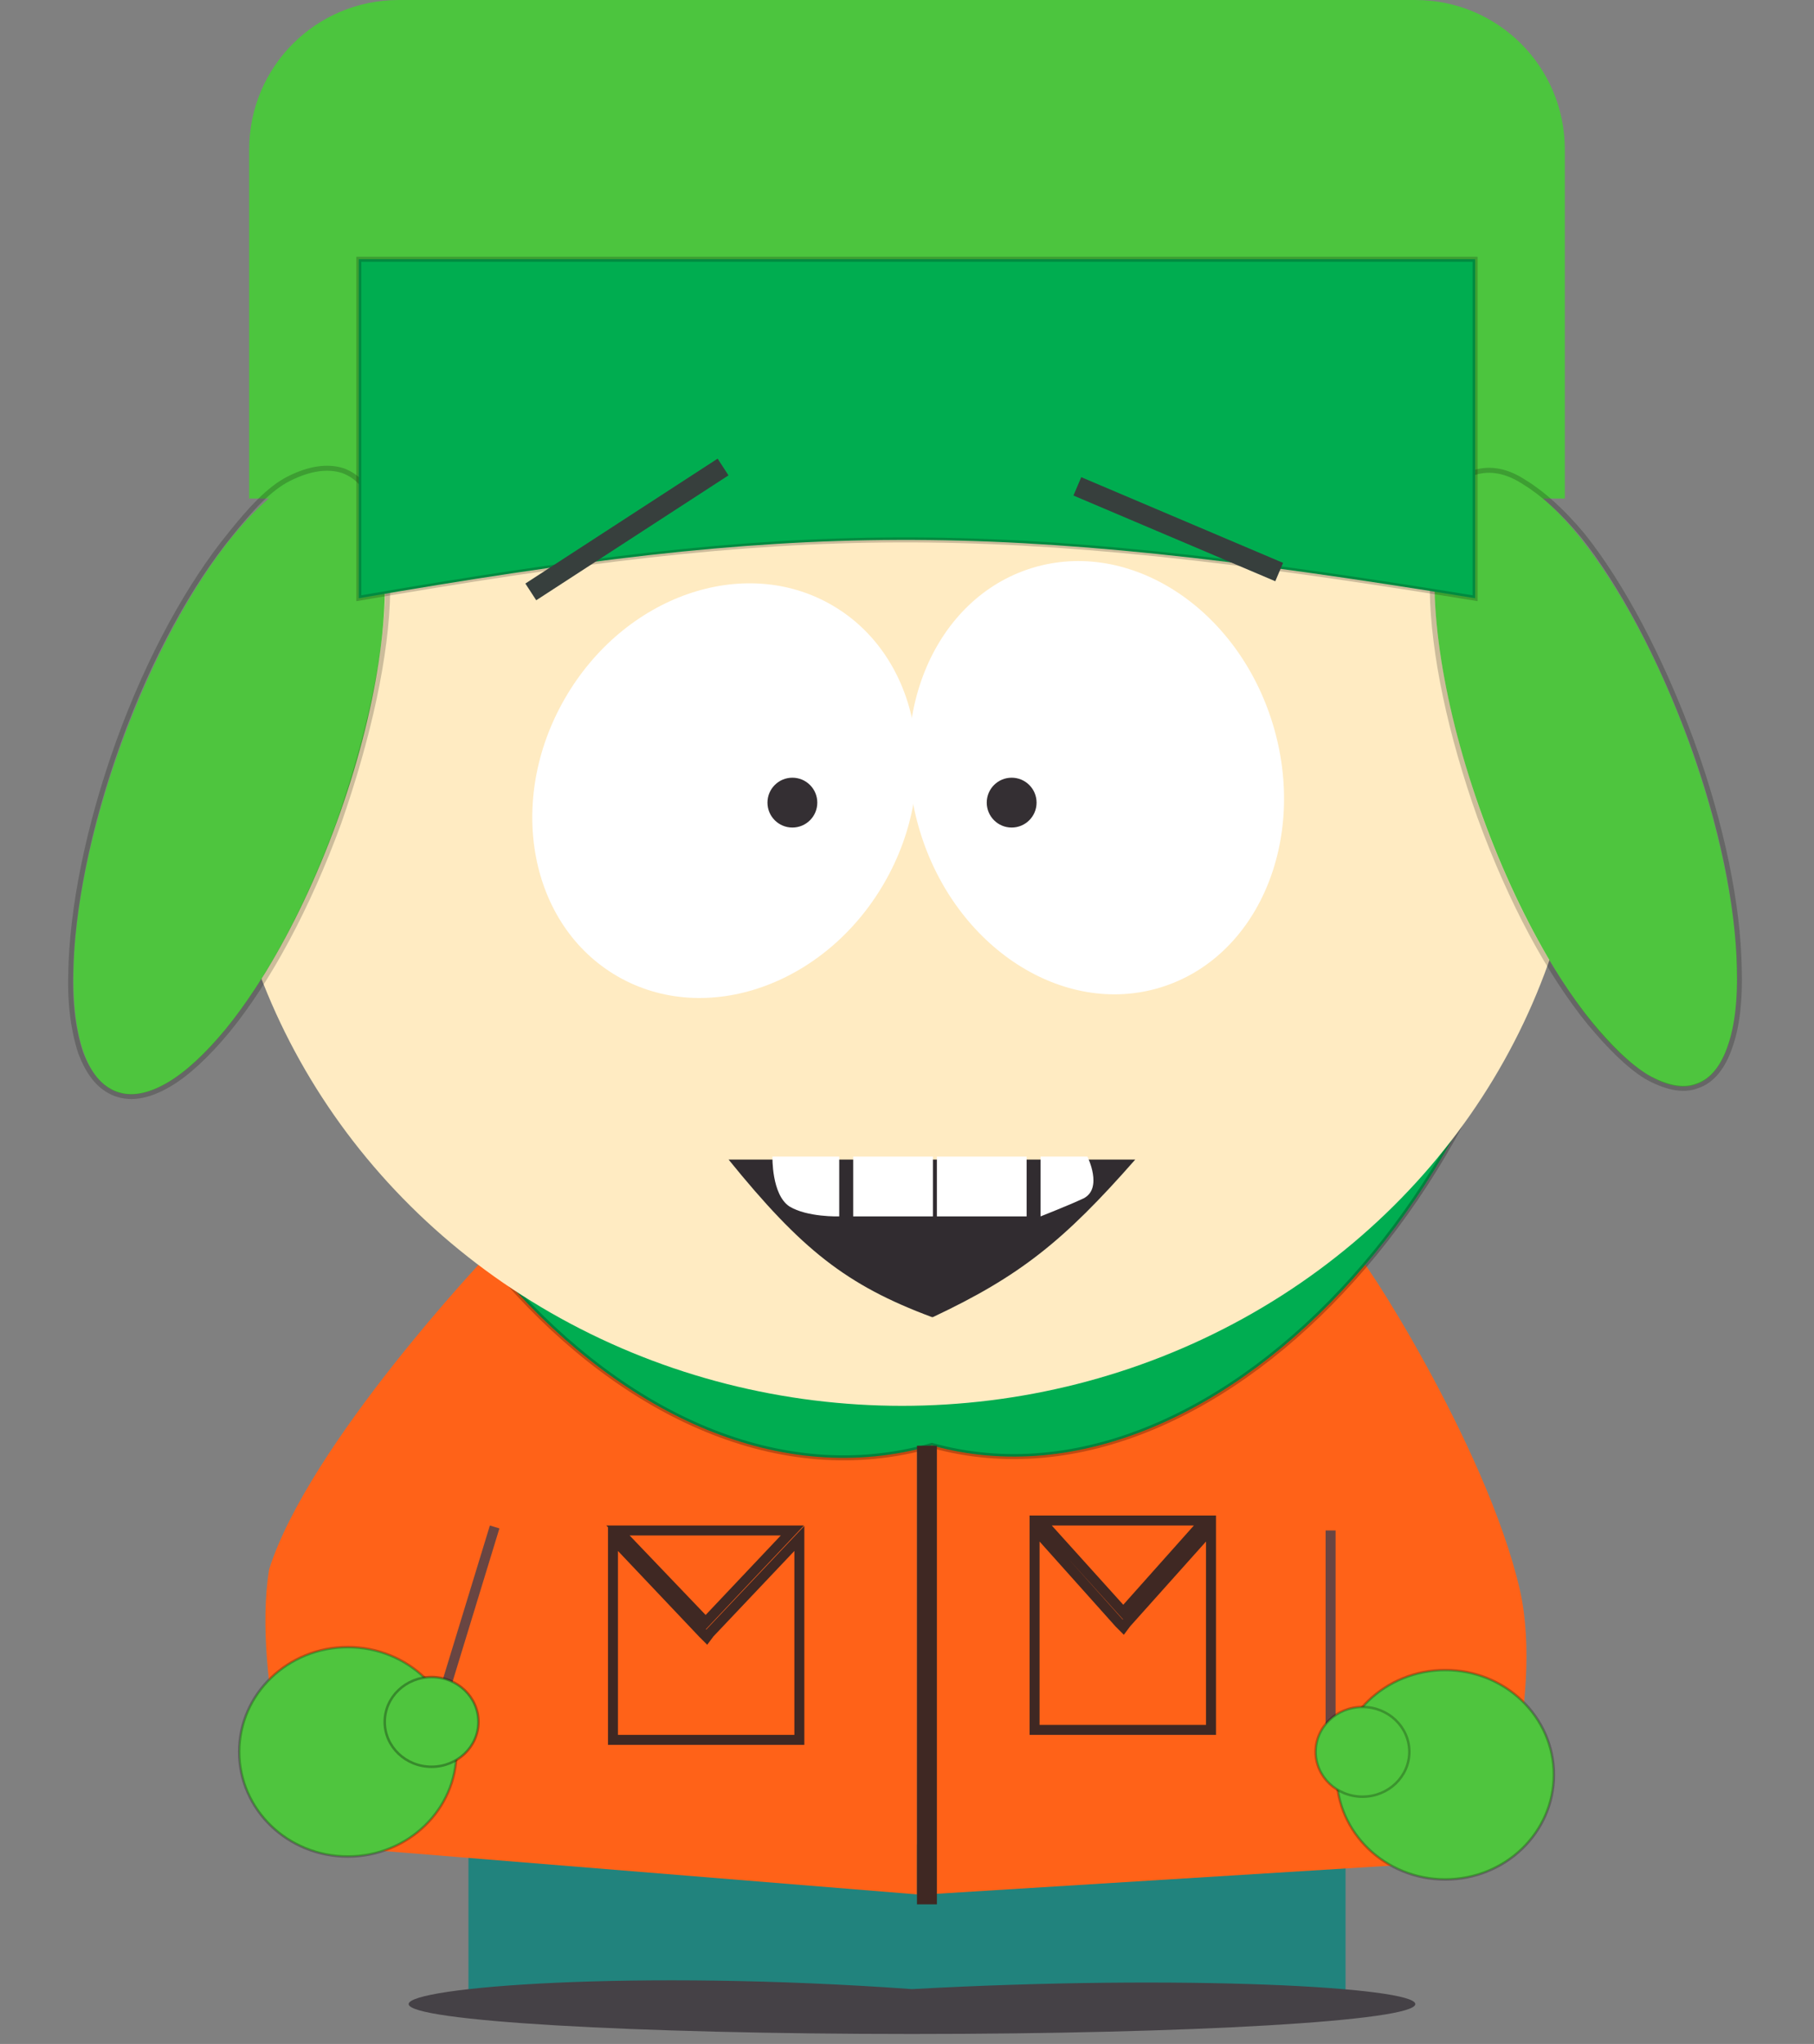 <svg width="182" height="205" viewBox="0 0 182 205" fill="none" xmlns="http://www.w3.org/2000/svg">
  <rect x="0" y="0" width="182" height="205" fill="#808080" stroke="none"/>
  <!-- Штаны -->
  <rect x="47" y="185" width="88" height="15" fill="#21837D" />
  <!-- Правая часть куртки -->
  <path
    d="M 136.2 126 L 93 143.5 V 190 L 149.5 186.5 C 149.5 186.5 155 170.7 152.5 159.5 C 149.16 144.9 136 124.75 136.2 126 Z"
    fill="#FF6218" />
  <!-- Карман -->
  <path
    d="M 113 162.8 L 112.7 163.2 L 112.3 162.8 L 103.8 153.3 V 173.5 H 121.5 V 153.3 L 113.0 162.8 Z M 120.9 152.5 H 104.4 L 112.7 161.7 L 120.9 152.5 Z"
    stroke="#3F2823" />
  <!-- Рука -->
  <ellipse rx="10.9" ry="10.5" transform="translate(145, 178)" fill="#4FC53E" stroke="#000" stroke-opacity="0.25"
    stroke-width="0.25" />
  <rect width="1" height="24.4" transform="translate(133, 153.5)" fill="#694542" />
  <ellipse rx="4.7" ry="4.5" transform="translate(136.7, 175.7)" fill="#4FC53E" stroke="#000" stroke-opacity="0.25"
    stroke-width="0.25" />
  <!-- Левая часть куртки -->
  <path d="M 48.8 126 L 92 143.5 V 190 L 30.5 185 C 30.5 185 25.2 168.6 27 157.4 C 31 144.8 48.8 126 48.8 126 Z"
    fill="#FF6218" />
  <!-- Карман -->
  <path
    d="M 70.5 163.8 L 70.9 164.2 L 71.2 163.8 L 80.2 154.3 V 174.5 H 61.5 V 154.3 L 70.5 163.8 Z M 62 153.5 H 79.5 L 70.8 162.7 L 62 153.5 Z"
    stroke="#3F2823" />
  <!-- Рука -->
  <ellipse cx="34.9" cy="175.7" rx="10.9" ry="10.5" fill="#4FC53E" stroke="#000" stroke-opacity="0.25"
    stroke-width="0.25" />
  <rect width="1" height="21.4" transform="translate(49.15, 153) rotate(17)" fill="#694542" />
  <ellipse cx="43.3" cy="172.7" rx="4.7" ry="4.5" fill="#4FC53E" stroke="#000" stroke-opacity="0.3"
    stroke-width="0.25" />
  <!-- Шарф -->
  <path
    d="M 156 76.303C156 115.131 122.814 153.146 93.5 144.972C63.08 153.691 31 115.131 31 76.303C31 37.476 58.982 6 93.5 6C128.018 6 156 37.476 156 76.303Z"
    fill="#00AD51" stroke="#000" stroke-opacity="0.25" stroke-width="0.5" />
  <!-- Голова -->
  <ellipse cx="90.5" cy="75.5" rx="68.5" ry="65.5" fill="#FFEBC2" />
  <!-- Шапка -->
  <path d="M 25 15 C 25 6.7 31.7 0 40 0 H 142 C 150.3 0 157 6.7 157 15 V 50 H 25 V 15 Z" fill="#4CC53E" />
  <ellipse cx="159.1" cy="78.2" rx="11" ry="32.5" transform="rotate(-20 159.112 78.178)" fill="#4EC53E" />
  <path
    d="M 170.3 108.9 C 171.8 108.4 172.9 107 173.6 104.9 C 174.3 102.9 174.6 100.3 174.5 97.1 C 174.4 90.9 172.8 82.8 169.7 74.3 C 166.6 65.9 162.7 58.6 158.8 53.7 C 156.8 51.3 154.8 49.5 153 48.4 C 151.2 47.2 149.5 46.9 147.9 47.4 C 146.4 48 145.3 49.4 144.6 51.4 C 143.9 53.5 143.6 56.1 143.7 59.2 C 143.8 65.5 145.5 73.6 148.5 82 C 151.6 90.5 155.5 97.7 159.5 102.6 C 161.5 105 163.4 106.9 165.2 108 C 167 109 168.8 109.5 170.3 108.9 Z"
    stroke="#000" stroke-opacity="0.2" stroke-width="0.5" />
  <ellipse cx="23" cy="78.5" rx="11.5" ry="33" transform="rotate(20 22.981 78.473)" fill="#4EC53E" />
  <path
    d="M 11.6 109.7 C 13.2 110.3 15 109.9 16.9 108.8 C 18.8 107.7 20.8 105.8 22.8 103.4 C 26.9 98.4 30.9 91 34 82.5 C 37 73.9 38.8 65.7 38.9 59.3 C 38.9 56 38.6 53.4 37.8 51.4 C 37 49 36 47.8 34.4 47.2 C 32.8 46.7 31 47 29 48 C 27 49 25.1 51.1 23.1 53.6 C 19.1 58.5 15 65.8 11.9 74.4 C 8.8 83 7.2 91.3 7.1 97.6 C 7 100.8 7.4 103.5 8.1 105.6 C 8.9 107.7 10 109.1 11.6 109.7 Z"
    stroke="#000" stroke-opacity="0.2" stroke-width="0.5" />
  <path d="M 36 26 H 148 V 60 C 99.1 52 80 52.4 36 60 V 26 Z" fill="#00AD50" stroke="#000" stroke-opacity="0.2"
    stroke-width="0.5" />
  <!-- Брови -->
  <rect x="72" y="46" width="2" height="23" transform="rotate(57 72 46)" fill="#373F3D" />
  <rect x="107.7" y="49.7" width="2" height="22" transform="rotate(-67 107.7 49.7)" fill="#373F3D" />
  <!-- Глаза -->
  <ellipse cx="72.7" cy="79.3" rx="18.5" ry="21.5" transform="rotate(30 72.7 79.3)" fill="#fff" />
  <ellipse rx="18.5" ry="22" transform="translate(110, 78) rotate(-17)" fill="#fff" />
  <circle cx="79.5" cy="80.5" r="2.5" fill="#342F33" />
  <circle cx="101.5" cy="80.5" r="2.5" fill="#342F33" />
  <!-- Рот -->
  <path d="M 93.5 132.1 C 84.9 128.9 80.4 125.3 73.1 116.3 L 113.9 116.3 C 106.7 124.5 102.3 128 93.6 132.1 Z"
    fill="#312C30" />
  <rect x="85.6" y="116" width="8" height="6" fill="#fff" />
  <path d="M 94.9 116 H 103 V 122 H 94 V 116 Z" fill="#fff" />
  <path d="M 104 116 H 109.1 C 109.1 116 110.7 119.2 108.7 120.2 C 107.2 120.9 104.4 122 104.4 122 V 116 Z"
    fill="#fff" />
  <path d="M 77.5 116 H 84.2 L 84.2 122 C 84.2 122 81 122.1 79.2 121 C 77.4 119.8 77.5 116 77.5 116 Z" fill="#fff" />
  <rect x="92" y="145" width="2" height="46" fill="#3F2823" />
  <!-- Обувь -->
  <path
    d="M 142 201 C 142 202.7 119.4 204 91.5 204 C 63.6 204 41 202.7 41 201 C 41 199.3 63.6 197.5 91.5 199.5 C 118.9 198 142 199.3 142 201 Z"
    fill="#454146" />
</svg>